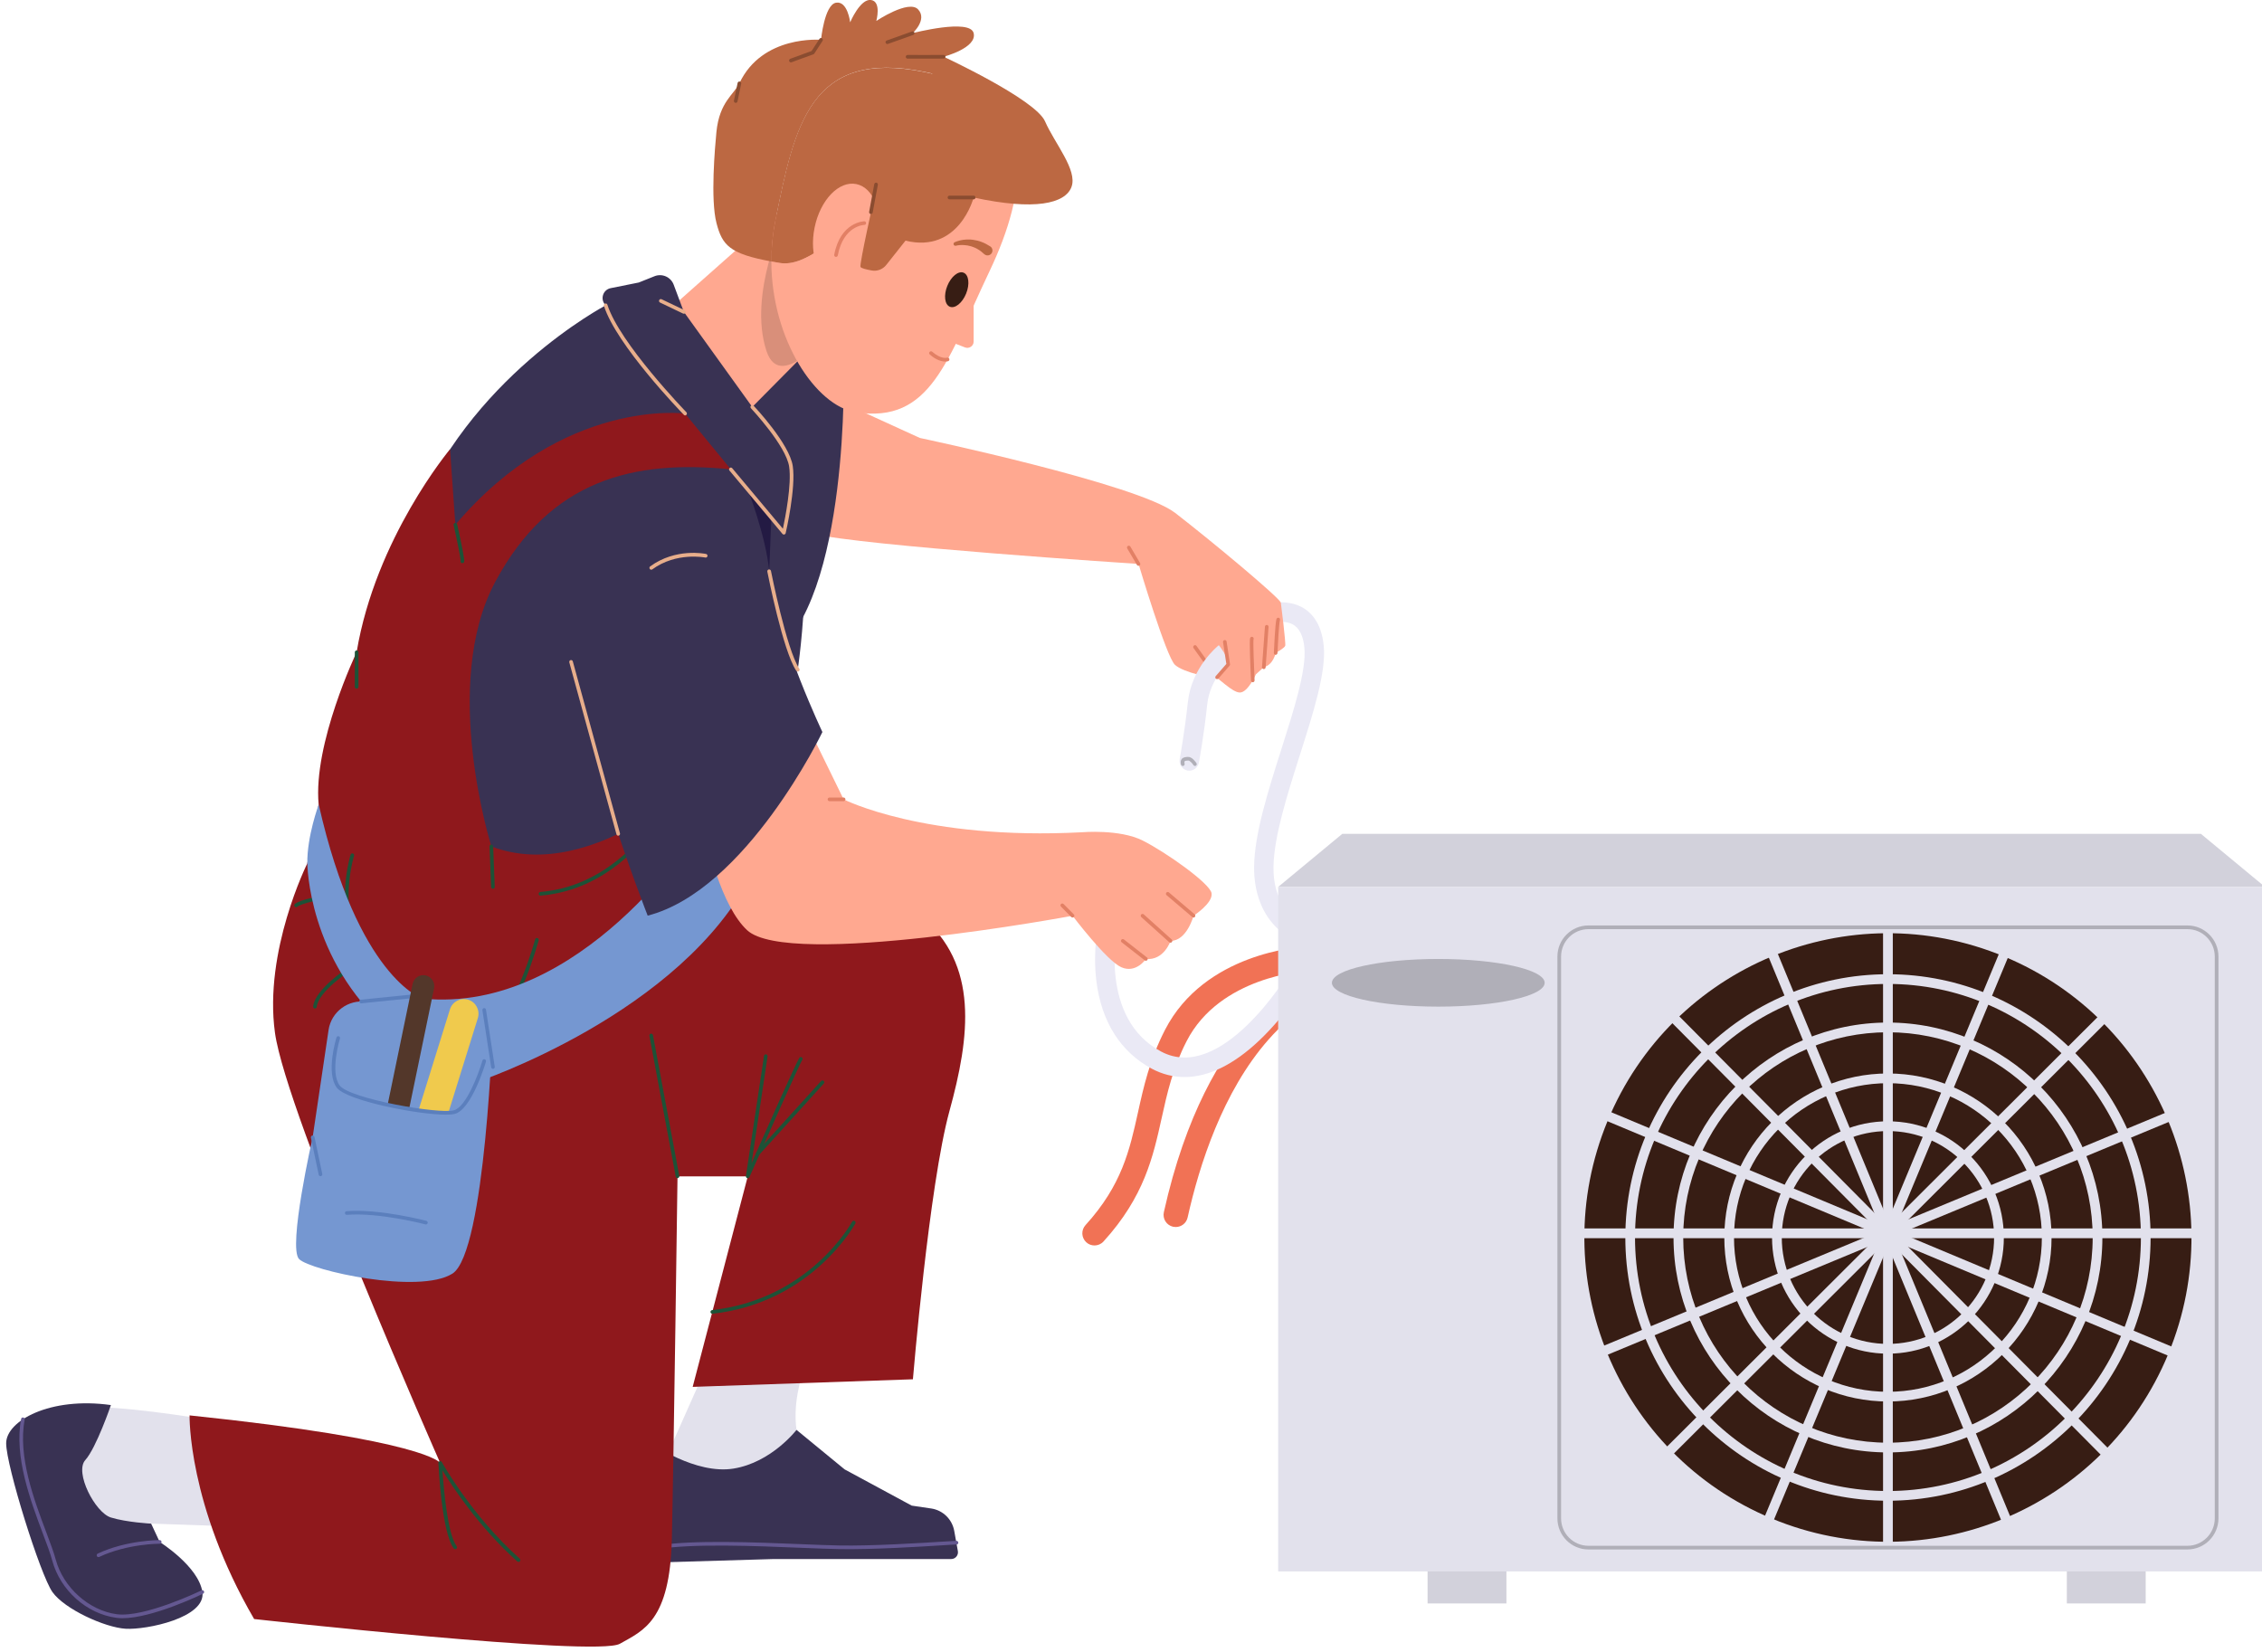 <svg width="278" height="203" viewBox="0 0 278 203" fill="none" xmlns="http://www.w3.org/2000/svg">
<path d="M134.515 153.082C134.921 153.082 135.327 152.916 135.62 152.595C140.632 147.084 141.717 142.172 142.769 137.421C143.435 134.412 144.12 131.302 145.838 127.966C149.918 120.018 160.322 119.371 160.422 119.371C161.248 119.324 161.88 118.624 161.834 117.796C161.794 116.969 161.088 116.335 160.269 116.375C159.77 116.402 148.054 117.096 143.175 126.591C141.285 130.274 140.552 133.578 139.847 136.774C138.835 141.345 137.883 145.662 133.41 150.58C132.851 151.194 132.897 152.142 133.51 152.695C133.789 152.956 134.155 153.082 134.515 153.082Z" fill="#F17255"/>
<path d="M144.502 150.815C145.188 150.815 145.807 150.341 145.96 149.64C147.398 143.181 150.286 134.152 155.885 127.793C159.2 124.023 161.936 122.969 161.962 122.962C162.734 122.675 163.127 121.814 162.847 121.04C162.568 120.266 161.716 119.866 160.944 120.146C160.431 120.326 148.403 124.904 143.037 148.993C142.858 149.8 143.364 150.601 144.169 150.781C144.289 150.801 144.395 150.815 144.502 150.815Z" fill="#F17255"/>
<path d="M145.583 132.383C148.498 132.383 151.607 130.875 154.749 127.899C158.064 124.763 160.261 121.113 160.354 120.959C160.693 120.392 160.507 119.658 159.941 119.318C159.375 118.977 158.643 119.164 158.304 119.731C158.224 119.865 150.123 133.211 142.7 129.247C135.052 125.17 137.275 114.346 137.295 114.24C137.435 113.592 137.022 112.952 136.377 112.818C135.731 112.678 135.092 113.092 134.959 113.739C134.932 113.866 134.293 116.922 134.746 120.592C135.365 125.59 137.728 129.314 141.575 131.369C142.854 132.043 144.198 132.383 145.583 132.383Z" fill="#EAE9F5"/>
<path d="M162.163 116.707C162.609 116.707 163.035 116.453 163.242 116.026C163.528 115.426 163.275 114.712 162.676 114.425C162.536 114.358 162.403 114.324 162.19 114.264C158.369 113.217 156.458 110.614 156.512 106.544C156.565 102.834 158.189 97.729 159.76 92.784C161.418 87.573 162.989 82.648 162.689 79.412C162.409 76.416 160.998 75.115 159.86 74.554C157.57 73.42 154.608 74.354 153.177 75.255C152.618 75.608 152.451 76.349 152.804 76.91C153.157 77.47 153.896 77.637 154.455 77.29C155.433 76.669 157.497 76.062 158.808 76.709C159.667 77.136 160.173 78.117 160.313 79.639C160.566 82.388 159.001 87.306 157.49 92.057C155.866 97.162 154.182 102.447 154.129 106.511C154.089 109.5 155.001 114.778 161.564 116.58C161.631 116.6 161.684 116.613 161.724 116.627C161.864 116.68 162.01 116.707 162.163 116.707ZM161.644 116.587C161.664 116.593 161.677 116.6 161.697 116.613C161.677 116.6 161.657 116.593 161.644 116.587Z" fill="#EAE9F5"/>
<path d="M254.015 187.367H263.707V197.083H254.015V187.367Z" fill="#D2D1DB"/>
<path d="M175.449 187.367H185.141V197.083H175.449V187.367Z" fill="#D2D1DB"/>
<path d="M164.969 102.488H270.49L278.371 109.014H157.088L164.969 102.488Z" fill="#D2D1DB"/>
<path d="M157.088 109.014H278.371V193.146H157.088V109.014Z" fill="#E2E1EC"/>
<path d="M163.693 120.799C163.693 122.42 169.544 123.728 176.766 123.728C183.989 123.728 189.84 122.42 189.84 120.799C189.84 119.177 183.989 117.869 176.766 117.869C169.544 117.869 163.693 119.177 163.693 120.799Z" fill="#B0AFB8"/>
<path d="M217.752 186.647C198.721 178.744 189.684 156.873 197.567 137.795C205.45 118.718 227.268 109.658 246.299 117.561C265.33 125.463 274.367 147.335 266.484 166.412C258.601 185.49 236.783 194.549 217.752 186.647Z" fill="#371D14"/>
<path d="M231.427 111.918H232.625V191.252H231.427V111.918Z" fill="#E2E1EC"/>
<path d="M192.461 150.988H271.602V152.189H192.461V150.988Z" fill="#E2E1EC"/>
<path d="M204.526 123.047L260.352 179.287L259.502 180.134L203.677 123.894L204.526 123.047Z" fill="#E2E1EC"/>
<path d="M259.643 123.168L260.488 124.02L204.394 179.982L203.548 179.13L259.643 123.168Z" fill="#E2E1EC"/>
<path d="M217.448 114.707L247.719 188.004L246.612 188.463L216.341 115.167L217.448 114.707Z" fill="#E2E1EC"/>
<path d="M268.354 135.849L268.812 136.959L195.687 167.296L195.229 166.186L268.354 135.849Z" fill="#E2E1EC"/>
<path d="M195.739 135.753L268.777 166.297L268.316 167.405L195.277 136.862L195.739 135.753Z" fill="#E2E1EC"/>
<path d="M246.707 114.746L247.812 115.209L217.336 188.426L216.23 187.964L246.707 114.746Z" fill="#E2E1EC"/>
<path d="M232.028 166.382C239.883 166.382 246.273 159.976 246.273 152.102C246.273 144.228 239.883 137.822 232.028 137.822C224.174 137.822 217.783 144.228 217.783 152.102C217.783 159.976 224.174 166.382 232.028 166.382ZM232.028 139.023C239.224 139.023 245.075 144.889 245.075 152.102C245.075 159.316 239.224 165.181 232.028 165.181C224.833 165.181 218.981 159.316 218.981 152.102C218.975 144.889 224.833 139.023 232.028 139.023Z" fill="#E2E1EC"/>
<path d="M232.027 172.261C243.117 172.261 252.137 163.219 252.137 152.102C252.137 140.985 243.117 131.943 232.027 131.943C220.937 131.943 211.918 140.985 211.918 152.102C211.911 163.219 220.937 172.261 232.027 172.261ZM232.027 133.138C242.458 133.138 250.945 141.646 250.945 152.102C250.945 162.559 242.458 171.067 232.027 171.067C221.596 171.067 213.109 162.559 213.109 152.102C213.109 141.646 221.596 133.138 232.027 133.138Z" fill="#E2E1EC"/>
<path d="M232.029 178.52C246.561 178.52 258.383 166.669 258.383 152.102C258.383 137.535 246.561 125.684 232.029 125.684C217.498 125.684 205.676 137.535 205.676 152.102C205.669 166.669 217.491 178.52 232.029 178.52ZM232.029 126.878C245.902 126.878 257.191 138.195 257.191 152.102C257.191 166.008 245.902 177.325 232.029 177.325C218.157 177.325 206.867 166.008 206.867 152.102C206.867 138.195 218.15 126.878 232.029 126.878Z" fill="#E2E1EC"/>
<path d="M232.031 184.458C249.83 184.458 264.309 169.944 264.309 152.101C264.309 134.258 249.83 119.744 232.031 119.744C214.231 119.744 199.753 134.258 199.753 152.101C199.753 169.944 214.231 184.458 232.031 184.458ZM232.031 120.939C249.171 120.939 263.117 134.918 263.117 152.101C263.117 169.284 249.171 183.263 232.031 183.263C214.89 183.263 200.944 169.284 200.944 152.101C200.944 134.918 214.89 120.939 232.031 120.939Z" fill="#E2E1EC"/>
<path d="M195.219 190.448H268.834C270.938 190.448 272.648 188.733 272.648 186.625V117.574C272.648 115.465 270.938 113.75 268.834 113.75H195.219C193.115 113.75 191.405 115.465 191.405 117.574V186.625C191.405 188.733 193.115 190.448 195.219 190.448ZM268.834 114.204C270.691 114.204 272.196 115.719 272.196 117.574V186.625C272.196 188.486 270.685 189.995 268.834 189.995H195.219C193.362 189.995 191.857 188.48 191.857 186.625V117.574C191.857 115.712 193.368 114.204 195.219 114.204H268.834Z" fill="#B0AFB8"/>
<path d="M98.93 47.383L113.049 53.829C113.049 53.829 139.822 59.487 144.421 63.037C149.014 66.587 157.155 73.387 157.415 74.068C157.415 74.068 158.054 79.079 157.954 79.373C157.854 79.666 156.783 80.254 156.783 80.254C156.783 80.254 156.49 81.722 155.318 82.008L154.346 82.889C154.346 82.889 153.375 85.098 152.396 85.118C151.424 85.138 149.667 83.183 149.374 83.283C149.081 83.383 145.48 82.696 144.408 81.722C143.336 80.747 139.928 69.317 139.928 69.317C139.928 69.317 105.54 67.068 99.982 65.606C94.424 64.138 98.93 47.383 98.93 47.383Z" fill="#FFA890"/>
<path d="M148.803 82.463C148.85 82.463 148.896 82.45 148.936 82.424C149.036 82.35 149.063 82.21 148.99 82.11L147.052 79.394C146.979 79.294 146.839 79.267 146.74 79.341C146.64 79.414 146.613 79.554 146.686 79.654L148.623 82.37C148.663 82.43 148.73 82.463 148.803 82.463Z" fill="#E28065"/>
<path d="M146.166 94.726C146.731 94.726 147.231 94.326 147.337 93.752C147.364 93.619 147.963 90.422 148.369 86.572C148.715 83.296 151.251 81.207 151.271 81.187C151.784 80.773 151.864 80.019 151.451 79.505C151.038 78.992 150.293 78.905 149.773 79.319C149.64 79.425 146.438 82.021 145.986 86.318C145.586 90.069 144.987 93.272 144.981 93.305C144.861 93.952 145.287 94.579 145.933 94.706C146.012 94.72 146.092 94.726 146.166 94.726Z" fill="#EAE9F5"/>
<path d="M145.368 94.146C145.382 94.146 145.402 94.146 145.422 94.14C145.541 94.113 145.615 93.993 145.588 93.873C145.541 93.666 145.575 93.593 145.588 93.573C145.641 93.499 145.868 93.486 146.021 93.479C146.22 93.466 146.527 93.806 146.673 94.04C146.74 94.146 146.879 94.173 146.979 94.113C147.086 94.046 147.112 93.906 147.046 93.806C146.959 93.673 146.513 93.005 145.987 93.032C145.728 93.045 145.402 93.065 145.222 93.306C145.102 93.466 145.075 93.686 145.142 93.973C145.175 94.073 145.262 94.146 145.368 94.146Z" fill="#B0AFB8"/>
<path d="M149.159 78.505C149.159 78.505 150.923 80.52 151.076 81.695L150.117 82.909C150.117 82.909 152.254 83.029 152.254 82.749C152.254 82.475 152.254 78.939 152.254 78.939C152.254 78.939 150.789 77.03 150.523 77.023C150.257 77.017 147.827 77.604 147.827 77.604L149.159 78.505Z" fill="#FFA890"/>
<path d="M103.681 44.974C103.681 44.974 104.513 73.647 94.802 80.667C85.09 87.687 84.051 38.334 84.051 38.334L102.55 39.822L103.681 44.974Z" fill="#393253"/>
<path d="M76.178 43.408L87.308 55.219L102.545 39.831L110.207 32.091L100.522 21.814L88.447 32.525L76.178 43.408Z" fill="#FFA890"/>
<path d="M96.453 26.684L102.551 39.822C102.551 39.822 96.034 48.718 94.197 43.132C91.894 36.146 96.453 26.684 96.453 26.684Z" fill="#D98F7A"/>
<path d="M88.056 27.418C88.768 30.167 89.68 31.195 94.806 32.142C94.806 30.494 94.959 28.793 95.305 27.084C97.662 15.434 99.572 5.978 113.624 8.834C114.742 9.061 115.768 9.334 116.699 9.661L117.145 8.801L115.974 6.972C115.974 6.972 120.108 5.898 119.662 4.07C119.216 2.241 112.173 4.07 112.173 4.07C112.173 4.07 113.997 2.408 112.839 1.16C111.68 -0.088 107.7 2.575 107.7 2.575C107.7 2.575 108.365 0.166 107.034 -0.001C105.709 -0.168 104.485 2.742 104.485 2.742C104.485 2.742 104.178 0.086 102.747 0.333C101.316 0.58 100.903 4.897 100.903 4.897C100.903 4.897 93.694 4.25 90.872 10.229C90.219 11.61 88.422 12.497 88.049 16.214C87.87 18.076 87.297 24.495 88.056 27.418Z" fill="#BC6842"/>
<path d="M94.797 32.143C95.129 32.203 95.489 32.263 95.862 32.33C101.939 33.331 112.357 17.97 112.357 17.97L116.684 9.676C115.752 9.349 114.727 9.075 113.608 8.848C99.556 5.992 97.639 15.441 95.289 27.099C94.95 28.794 94.797 30.488 94.797 32.143Z" fill="#BC6842"/>
<path d="M94.797 32.142C94.824 41.758 100.289 49.899 105.162 50.666C114.421 52.121 116.405 44.274 121.624 33.31C126.323 23.427 127.495 13.418 116.691 9.668L112.364 17.962C112.364 17.962 101.94 33.323 95.869 32.322C95.49 32.262 95.137 32.202 94.797 32.142Z" fill="#FFA890"/>
<path d="M119.66 33.91V41.984C119.66 42.525 119.114 42.898 118.608 42.705L115.506 41.497L119.66 33.91Z" fill="#FFA890"/>
<path d="M100.112 27.978C99.419 31.375 100.598 34.477 102.748 34.918C104.891 35.358 107.194 32.963 107.88 29.566C108.572 26.17 107.394 23.067 105.244 22.626C103.1 22.186 100.804 24.582 100.112 27.978Z" fill="#FFA890"/>
<path d="M102.747 31.575C102.853 31.575 102.946 31.502 102.966 31.395C103.659 27.718 106.195 27.645 106.221 27.645C106.348 27.645 106.448 27.545 106.441 27.418C106.441 27.291 106.348 27.191 106.215 27.198C106.188 27.198 103.279 27.278 102.527 31.315C102.507 31.435 102.587 31.555 102.707 31.575C102.72 31.575 102.733 31.575 102.747 31.575Z" fill="#E28065"/>
<path d="M116.424 35.139C115.958 36.294 116.098 37.441 116.737 37.702C117.376 37.962 118.274 37.234 118.74 36.08C119.206 34.926 119.067 33.778 118.428 33.518C117.789 33.257 116.89 33.985 116.424 35.139Z" fill="#371D14"/>
<path d="M117.491 30.201C117.783 30.128 118.123 30.101 118.442 30.121C118.762 30.135 119.075 30.188 119.374 30.282C119.674 30.375 119.96 30.495 120.22 30.662C120.486 30.815 120.719 31.015 120.945 31.222L120.965 31.236C121.212 31.456 121.591 31.443 121.817 31.196C122.037 30.949 122.024 30.569 121.777 30.342C121.751 30.322 121.724 30.295 121.691 30.282C121.365 30.075 121.025 29.881 120.659 29.748C120.3 29.601 119.92 29.521 119.541 29.467C119.161 29.421 118.782 29.427 118.409 29.474C118.036 29.527 117.684 29.614 117.324 29.774C117.211 29.828 117.158 29.961 117.211 30.075C117.258 30.175 117.364 30.228 117.471 30.201H117.491Z" fill="#BC6842"/>
<path d="M115.973 6.973C115.973 6.973 127.235 12.197 128.434 14.913C129.625 17.636 132.448 20.899 131.689 22.968C130.93 25.036 127.169 25.904 119.66 24.276C119.66 24.276 117.883 31.189 111.286 29.58L108.923 32.563C108.497 33.104 107.805 33.371 107.126 33.244C106.5 33.13 105.828 32.977 105.755 32.803C105.608 32.477 107.405 24.456 107.405 24.456L108.364 18.283L115.973 6.973Z" fill="#BC6842"/>
<path d="M107.036 26.302C107.142 26.302 107.235 26.229 107.255 26.122L107.888 22.712C107.908 22.592 107.828 22.472 107.708 22.452C107.588 22.432 107.468 22.512 107.448 22.633L106.816 26.042C106.796 26.162 106.876 26.282 106.996 26.302C107.009 26.302 107.022 26.302 107.036 26.302Z" fill="#8A4C30"/>
<path d="M116.692 24.503H119.66C119.787 24.503 119.887 24.402 119.887 24.276C119.887 24.149 119.787 24.049 119.66 24.049H116.692C116.565 24.049 116.465 24.149 116.465 24.276C116.465 24.402 116.565 24.503 116.692 24.503Z" fill="#8A4C30"/>
<path d="M114.488 7.208C115.147 7.208 115.727 7.208 115.98 7.201C116.106 7.201 116.199 7.094 116.199 6.974C116.199 6.847 116.099 6.754 115.973 6.754C115.241 6.767 111.586 6.754 111.546 6.754C111.42 6.754 111.32 6.854 111.32 6.981C111.32 7.108 111.42 7.208 111.546 7.208C111.639 7.201 113.21 7.208 114.488 7.208Z" fill="#8A4C30"/>
<path d="M109.06 5.411C109.086 5.411 109.113 5.404 109.133 5.397L112.242 4.29C112.361 4.25 112.421 4.123 112.375 4.003C112.335 3.883 112.208 3.823 112.089 3.869L108.98 4.977C108.86 5.017 108.8 5.144 108.847 5.264C108.88 5.351 108.967 5.411 109.06 5.411Z" fill="#8A4C30"/>
<path d="M97.205 7.664C97.232 7.664 97.258 7.658 97.285 7.651L99.968 6.67C100.014 6.657 100.054 6.623 100.081 6.583L101.093 5.022C101.159 4.915 101.133 4.782 101.026 4.708C100.92 4.642 100.786 4.668 100.713 4.775L99.741 6.27L97.125 7.224C97.012 7.264 96.952 7.397 96.992 7.511C97.025 7.611 97.112 7.664 97.205 7.664Z" fill="#8A4C30"/>
<path d="M90.42 12.643C90.527 12.643 90.62 12.57 90.64 12.463L91.093 10.288C91.119 10.168 91.039 10.047 90.919 10.021C90.8 9.994 90.68 10.074 90.653 10.194L90.201 12.37C90.174 12.49 90.254 12.61 90.374 12.636C90.394 12.636 90.407 12.643 90.42 12.643Z" fill="#8A4C30"/>
<path d="M98.043 82.315C98.043 82.315 100.959 62.991 96.192 55.217L84.044 38.334L82.799 34.998C82.447 34.05 81.382 33.577 80.443 33.95L78.506 34.724L75.051 35.418C74.126 35.605 73.746 36.713 74.352 37.433L74.439 37.533C74.439 37.533 57.371 46.495 50.701 64.165C44.031 81.835 56.659 114.319 56.659 114.319C56.659 114.319 84.77 103.809 85.722 102.141C86.667 100.466 98.043 82.315 98.043 82.315Z" fill="#393253"/>
<path d="M100.254 164.786C100.254 164.786 96.207 172.107 98.457 177.965C100.707 183.824 81.942 185.059 81.942 185.059L80.031 183.257L88.904 163.318L100.254 164.786Z" fill="#E2E1EC"/>
<path d="M27.463 174.803C26.877 174.729 16.859 172.961 11.614 172.961L6.328 178.846C6.328 178.846 7.5 184.572 7.5 185.059C7.5 185.539 15.861 188.188 15.861 188.188L18.556 187.268L32.289 187.748L27.463 174.803Z" fill="#E2E1EC"/>
<path d="M13.632 172.7C13.632 172.7 11.834 177.959 10.483 179.46C9.132 180.961 11.681 185.919 13.632 186.52C15.582 187.121 18.577 187.274 18.577 187.274L19.629 189.529C19.629 189.529 24.422 192.532 24.875 195.689C25.327 198.845 17.985 200.346 15.435 200.193C12.886 200.039 7.947 197.791 6.449 195.689C4.951 193.587 0.758 180.154 0.758 177.405C0.744 174.649 6.136 171.646 13.632 172.7Z" fill="#393253"/>
<path d="M80.031 177.398C80.031 177.398 85.463 181.262 90.142 180.508C94.829 179.754 97.891 175.75 97.891 175.75L103.808 180.608L112.049 185.059L114.446 185.412C115.877 185.626 117.015 186.727 117.275 188.162L117.721 190.644C117.814 191.158 117.421 191.625 116.902 191.625H95.082L74.752 192.225L80.031 177.398Z" fill="#393253"/>
<path d="M80.78 190.412C80.793 190.412 80.807 190.412 80.82 190.412C85.047 189.698 92.808 190.011 98.473 190.245C100.31 190.318 101.901 190.385 103.159 190.405C107.173 190.478 113.144 190.105 116.02 189.924C116.839 189.871 117.431 189.831 117.551 189.838C117.684 189.844 117.777 189.738 117.777 189.618C117.777 189.491 117.677 189.391 117.558 189.391C117.425 189.397 116.885 189.424 116 189.477C113.131 189.658 107.173 190.031 103.179 189.958C101.928 189.938 100.344 189.871 98.507 189.798C92.822 189.564 85.04 189.25 80.76 189.971C80.64 189.991 80.554 190.105 80.574 190.231C80.58 190.331 80.673 190.412 80.78 190.412Z" fill="#645891"/>
<path d="M15.043 198.899C18.731 198.899 24.695 196.01 24.961 195.883C25.075 195.83 25.121 195.696 25.068 195.583C25.015 195.47 24.881 195.423 24.768 195.476C24.702 195.51 17.772 198.866 14.344 198.406C10.923 197.945 7.774 195.116 6.849 191.686C6.609 190.792 6.176 189.651 5.684 188.33C4.199 184.386 2.169 178.994 3.034 174.49C3.061 174.37 2.981 174.25 2.855 174.23C2.735 174.203 2.615 174.283 2.595 174.41C1.71 179.034 3.767 184.499 5.264 188.49C5.757 189.798 6.183 190.925 6.416 191.799C7.401 195.456 10.636 198.352 14.284 198.846C14.524 198.886 14.777 198.899 15.043 198.899Z" fill="#645891"/>
<path d="M12.103 191.385C12.136 191.385 12.17 191.379 12.197 191.365C15.665 189.731 19.585 189.744 19.625 189.744C19.745 189.744 19.852 189.644 19.852 189.524C19.852 189.397 19.752 189.297 19.632 189.297C19.585 189.297 15.565 189.284 12.01 190.958C11.897 191.012 11.85 191.145 11.904 191.259C11.937 191.339 12.017 191.385 12.103 191.385Z" fill="#645891"/>
<path d="M89.817 57.687L84.193 50.834C84.193 50.834 69.262 48.825 55.962 64.5L55.31 55.218C55.31 55.218 46.163 66.135 43.827 80.168C43.827 80.168 38.462 91.398 39.161 98.878L37.763 106.132C37.763 106.132 32.398 116.889 33.795 126.951C35.193 137.007 54.098 179.814 54.098 179.814C54.098 179.814 52.467 177.005 23.298 173.969C23.298 173.969 23.065 184.959 31.233 198.999C31.233 198.999 73.282 203.676 76.178 202.041C79.067 200.407 82.335 199.232 82.569 189.176C82.802 179.12 83.267 144.588 83.267 144.588H91.901L85.131 170.465L112.197 169.531C112.197 169.531 114.181 145.675 116.69 136.554C119.2 127.432 120.365 118.51 113.129 112.565C105.893 106.619 89.332 109.889 89.332 109.889C89.332 109.889 88.633 101.935 88.633 101C88.633 100.066 87.668 94.214 87.668 94.214C87.668 94.214 73.229 108.948 60.395 104.037C60.395 104.037 54.098 84.158 60.861 71.526C67.631 58.888 77.942 56.492 89.817 57.687Z" fill="#8f181c"/>
<path d="M91.905 60.182L94.801 63.638L94.534 70.218C94.142 65.914 91.905 60.182 91.905 60.182Z" fill="#231A43"/>
<path d="M83.266 144.808C83.279 144.808 83.292 144.808 83.305 144.802C83.425 144.782 83.505 144.662 83.485 144.542L80.25 127.232C80.23 127.112 80.11 127.032 79.99 127.052C79.871 127.072 79.791 127.192 79.811 127.312L83.046 144.622C83.066 144.735 83.159 144.808 83.266 144.808Z" fill="#1D5237"/>
<path d="M60.585 109.241H60.591C60.718 109.234 60.811 109.134 60.804 109.007L60.611 104.022C60.605 103.896 60.505 103.802 60.378 103.809C60.252 103.816 60.159 103.916 60.165 104.042L60.358 109.027C60.365 109.147 60.465 109.241 60.585 109.241Z" fill="#1D5237"/>
<path d="M91.899 144.807C91.986 144.807 92.066 144.754 92.106 144.673C94.549 139.135 98.283 130.774 98.582 130.3C98.649 130.227 98.662 130.113 98.602 130.026C98.536 129.92 98.396 129.893 98.29 129.966C98.223 130.013 98.043 130.133 92.365 142.972L94.335 129.846C94.355 129.726 94.269 129.606 94.149 129.593C94.023 129.573 93.909 129.659 93.896 129.78L91.673 144.56C91.653 144.673 91.726 144.78 91.833 144.807C91.853 144.8 91.879 144.807 91.899 144.807Z" fill="#1D5237"/>
<path d="M93.138 142.012C93.198 142.012 93.258 141.985 93.305 141.939L101.246 133.177C101.333 133.084 101.319 132.944 101.233 132.857C101.14 132.777 101 132.783 100.913 132.87L92.972 141.632C92.885 141.725 92.899 141.865 92.985 141.952C93.025 141.992 93.078 142.012 93.138 142.012Z" fill="#1D5237"/>
<path d="M63.731 191.978C63.791 191.978 63.851 191.951 63.898 191.905C63.978 191.811 63.971 191.671 63.878 191.584C57.973 186.306 54.332 179.773 54.299 179.707C54.246 179.613 54.139 179.573 54.039 179.6C53.94 179.627 53.873 179.72 53.88 179.827C53.893 180.174 54.279 188.321 55.764 190.323C55.837 190.423 55.977 190.443 56.076 190.37C56.176 190.297 56.196 190.156 56.123 190.056C55.005 188.542 54.525 182.956 54.379 180.734C55.55 182.663 58.846 187.694 63.578 191.925C63.625 191.958 63.678 191.978 63.731 191.978Z" fill="#1D5237"/>
<path d="M87.544 161.475C87.551 161.475 87.558 161.475 87.571 161.475C99.813 160.113 105.071 150.478 105.125 150.378C105.185 150.271 105.145 150.131 105.031 150.071C104.925 150.011 104.785 150.051 104.725 150.164C104.672 150.258 99.52 159.693 87.518 161.028C87.398 161.041 87.305 161.154 87.318 161.275C87.332 161.395 87.431 161.475 87.544 161.475Z" fill="#1D5237"/>
<path d="M43.302 114.82C43.329 114.82 43.349 114.813 43.375 114.807C43.495 114.767 43.555 114.64 43.515 114.52C42.004 109.976 43.502 105.231 43.515 105.184C43.555 105.064 43.488 104.938 43.369 104.904C43.249 104.864 43.122 104.931 43.089 105.051C43.076 105.098 41.531 109.982 43.089 114.667C43.122 114.76 43.209 114.82 43.302 114.82Z" fill="#1D5237"/>
<path d="M38.71 123.956C38.823 123.956 38.923 123.869 38.93 123.756C39.116 121.854 43.037 119.298 43.077 119.278C43.183 119.211 43.21 119.071 43.143 118.964C43.077 118.858 42.937 118.831 42.831 118.898C42.664 119.004 38.697 121.6 38.484 123.709C38.471 123.829 38.564 123.942 38.684 123.956C38.697 123.956 38.703 123.956 38.71 123.956Z" fill="#1D5237"/>
<path d="M36.389 111.503C36.429 111.503 36.475 111.49 36.516 111.463C37.314 110.916 39.391 110.622 39.411 110.622C39.531 110.602 39.617 110.489 39.604 110.369C39.584 110.249 39.471 110.162 39.351 110.175C39.265 110.189 37.148 110.489 36.263 111.089C36.163 111.156 36.136 111.296 36.203 111.403C36.249 111.47 36.316 111.503 36.389 111.503Z" fill="#1D5237"/>
<path d="M59.773 127.812C59.819 127.812 59.873 127.798 59.912 127.765C63.707 124.775 66.103 115.94 66.203 115.567C66.236 115.447 66.163 115.327 66.043 115.293C65.923 115.26 65.803 115.333 65.77 115.453C65.744 115.547 63.314 124.522 59.639 127.418C59.54 127.491 59.526 127.638 59.6 127.732C59.639 127.785 59.706 127.812 59.773 127.812Z" fill="#1D5237"/>
<path d="M66.423 110.082C66.43 110.082 66.437 110.082 66.443 110.082C74.544 109.401 79.237 103.242 80.782 101.22C81.008 100.92 81.201 100.666 81.274 100.606C81.374 100.526 81.387 100.386 81.308 100.292C81.228 100.192 81.088 100.179 80.995 100.259C80.888 100.346 80.742 100.533 80.429 100.946C78.918 102.935 74.318 108.974 66.41 109.634C66.284 109.648 66.197 109.755 66.204 109.875C66.21 109.995 66.303 110.082 66.423 110.082Z" fill="#1D5237"/>
<path d="M43.832 84.643C43.959 84.643 44.059 84.543 44.059 84.416V80.172C44.059 80.045 43.959 79.945 43.832 79.945C43.706 79.945 43.606 80.045 43.606 80.172V84.416C43.606 84.543 43.706 84.643 43.832 84.643Z" fill="#1D5237"/>
<path d="M56.819 69.223C56.919 69.223 57.012 69.156 57.045 69.056C57.112 68.85 56.826 67.301 56.187 64.452C56.16 64.332 56.04 64.252 55.92 64.279C55.8 64.305 55.721 64.425 55.754 64.546C56.187 66.487 56.633 68.683 56.613 68.943C56.573 69.063 56.639 69.177 56.759 69.21C56.772 69.223 56.792 69.223 56.819 69.223Z" fill="#1D5237"/>
<path d="M85.713 102.142C85.713 102.142 71.434 124.729 51.897 122.734C51.897 122.734 43.989 120.179 39.17 98.885C39.17 98.885 37.712 102.816 37.772 106.139C37.772 106.139 37.832 117.956 47.764 126.571L58.527 133.024C58.527 133.024 83.849 124.616 92.469 107.3C101.09 89.984 85.713 102.142 85.713 102.142Z" fill="#7597D1"/>
<path d="M60.59 125.483L45.053 123.14C42.81 122.8 40.713 124.355 40.38 126.604L38.423 139.789C38.423 139.789 35.348 153.349 36.759 154.757C38.17 156.171 51.49 159.121 55.591 156.552C59.698 153.996 60.59 125.483 60.59 125.483Z" fill="#7597D1"/>
<path d="M60.586 131.369C60.599 131.369 60.606 131.369 60.619 131.369C60.739 131.349 60.826 131.236 60.806 131.116L59.727 124.096C59.707 123.976 59.594 123.889 59.474 123.909C59.355 123.929 59.268 124.043 59.288 124.163L60.366 131.183C60.386 131.289 60.48 131.369 60.586 131.369Z" fill="#5B7FBD"/>
<path d="M44.378 123.321C44.385 123.321 44.391 123.321 44.398 123.321L50.682 122.687C50.808 122.673 50.895 122.567 50.882 122.44C50.868 122.32 50.755 122.226 50.635 122.24L44.351 122.873C44.231 122.887 44.138 122.994 44.152 123.12C44.165 123.234 44.265 123.321 44.378 123.321Z" fill="#5B7FBD"/>
<path d="M50.447 139.642L55.299 124.061C55.592 123.114 56.597 122.586 57.549 122.88C58.495 123.174 59.02 124.181 58.728 125.135L53.609 141.571C52.663 140.763 51.592 140.109 50.447 139.642Z" fill="#F0CA4D"/>
<path d="M49.585 139.663C48.84 139.062 48.014 138.562 47.149 138.161L50.71 120.932C50.863 120.205 51.575 119.738 52.301 119.884C53.027 120.038 53.499 120.752 53.346 121.479L49.585 139.663Z" fill="#53372A"/>
<path d="M59.51 130.413C59.51 130.413 57.832 136.165 55.828 136.686C53.831 137.206 42.875 135.291 41.57 133.55C40.265 131.808 41.57 127.584 41.57 127.584C41.57 127.584 38.894 131.808 37.882 147.756C36.87 163.704 38.701 147.756 38.701 147.756L54.777 150.272C54.79 150.272 60.149 134.684 59.51 130.413Z" fill="#7597D1"/>
<path d="M54.8 137.007C55.266 137.007 55.639 136.973 55.885 136.913C57.982 136.366 59.653 130.721 59.726 130.481C59.759 130.36 59.693 130.234 59.573 130.2C59.453 130.167 59.326 130.234 59.293 130.354C58.834 131.922 57.309 136.072 55.772 136.473C53.915 136.96 42.971 135.058 41.746 133.417C40.528 131.788 41.766 127.691 41.78 127.651C41.813 127.531 41.753 127.404 41.633 127.371C41.513 127.331 41.387 127.398 41.354 127.518C41.3 127.691 40.029 131.869 41.387 133.684C42.585 135.285 51.305 137.007 54.8 137.007Z" fill="#5B7FBD"/>
<path d="M39.389 144.568C39.402 144.568 39.422 144.568 39.435 144.561C39.555 144.534 39.635 144.414 39.608 144.294L38.65 139.743C38.623 139.623 38.503 139.543 38.383 139.57C38.264 139.596 38.184 139.716 38.21 139.837L39.169 144.387C39.189 144.494 39.282 144.568 39.389 144.568Z" fill="#5B7FBD"/>
<path d="M52.343 150.499C52.443 150.499 52.536 150.433 52.562 150.333C52.596 150.212 52.522 150.092 52.403 150.059C52.349 150.046 46.684 148.551 42.597 148.871C42.471 148.878 42.384 148.991 42.391 149.111C42.404 149.238 42.511 149.332 42.631 149.318C46.645 149.005 52.229 150.479 52.289 150.493C52.303 150.499 52.323 150.499 52.343 150.499Z" fill="#5B7FBD"/>
<path d="M97.26 85.119L103.684 98.251C103.684 98.251 113.602 103.309 132.966 102.295C132.966 102.295 137.606 101.888 140.428 103.309C143.251 104.724 148.696 108.568 148.902 109.782C149.102 110.997 146.686 112.558 146.686 112.558C146.686 112.558 145.88 115.648 143.863 115.648C143.863 115.648 143.058 118.077 140.835 117.87C140.835 117.87 139.623 119.691 137.806 118.884C135.989 118.077 131.815 112.558 131.815 112.558C131.815 112.558 96.908 119.091 91.815 114.326C85.704 108.608 83.947 85.132 83.947 85.132H97.26V85.119Z" fill="#FFA890"/>
<path d="M89.818 57.685C89.818 57.685 93.712 64.459 94.797 71.745C95.882 79.039 101.074 89.976 101.074 89.976C101.074 89.976 91.722 109.421 79.6 112.543C79.6 112.543 70.074 88.368 69.209 74.067C68.344 59.774 89.818 57.685 89.818 57.685Z" fill="#393253"/>
<path d="M131.814 112.777C131.874 112.777 131.928 112.757 131.974 112.711C132.061 112.624 132.061 112.484 131.974 112.39L130.716 111.116C130.63 111.029 130.49 111.029 130.397 111.116C130.31 111.203 130.31 111.343 130.397 111.436L131.655 112.711C131.701 112.751 131.754 112.777 131.814 112.777Z" fill="#E28065"/>
<path d="M101.945 98.477H103.676C103.802 98.477 103.902 98.377 103.902 98.25C103.902 98.124 103.802 98.023 103.676 98.023H101.945C101.819 98.023 101.719 98.124 101.719 98.25C101.719 98.377 101.825 98.477 101.945 98.477Z" fill="#E28065"/>
<path d="M146.681 112.777C146.747 112.777 146.807 112.75 146.854 112.697C146.934 112.603 146.92 112.463 146.827 112.383L143.659 109.687C143.565 109.607 143.426 109.621 143.346 109.714C143.266 109.807 143.279 109.948 143.372 110.028L146.541 112.724C146.581 112.757 146.634 112.777 146.681 112.777Z" fill="#E28065"/>
<path d="M143.856 115.869C143.916 115.869 143.976 115.842 144.023 115.795C144.103 115.702 144.096 115.562 144.003 115.475L140.568 112.386C140.475 112.305 140.335 112.312 140.249 112.406C140.169 112.499 140.175 112.639 140.268 112.726L143.703 115.815C143.75 115.849 143.803 115.869 143.856 115.869Z" fill="#E28065"/>
<path d="M140.828 118.089C140.895 118.089 140.962 118.062 141.008 118.002C141.081 117.902 141.068 117.762 140.968 117.689L138.126 115.467C138.026 115.393 137.886 115.406 137.813 115.507C137.74 115.607 137.753 115.747 137.853 115.82L140.695 118.042C140.735 118.076 140.782 118.089 140.828 118.089Z" fill="#E28065"/>
<path d="M149.579 83.469C149.639 83.469 149.706 83.442 149.746 83.395L151.117 81.82C151.164 81.774 151.177 81.707 151.17 81.64L150.751 78.858C150.731 78.738 150.618 78.651 150.498 78.671C150.378 78.691 150.292 78.804 150.312 78.924L150.718 81.607L149.413 83.102C149.333 83.195 149.34 83.335 149.433 83.422C149.473 83.449 149.526 83.469 149.579 83.469Z" fill="#E28065"/>
<path d="M153.961 83.856C153.967 83.856 153.967 83.856 153.974 83.856C154.101 83.85 154.194 83.743 154.187 83.623C154.107 81.821 153.994 78.859 154.061 78.572C154.107 78.458 154.047 78.331 153.934 78.285C153.821 78.238 153.688 78.305 153.641 78.418C153.535 78.685 153.661 81.801 153.748 83.636C153.741 83.763 153.841 83.856 153.961 83.856Z" fill="#E28065"/>
<path d="M155.32 82.238C155.44 82.238 155.533 82.144 155.546 82.031L155.906 77.053C155.913 76.926 155.819 76.82 155.7 76.813C155.573 76.806 155.467 76.9 155.46 77.02L155.1 81.998C155.094 82.124 155.187 82.231 155.307 82.238C155.307 82.238 155.313 82.238 155.32 82.238Z" fill="#E28065"/>
<path d="M156.776 80.483C156.896 80.483 156.995 80.389 157.002 80.269C157.042 79.295 157.182 76.659 157.308 76.206C157.342 76.085 157.268 75.965 157.149 75.932C157.029 75.898 156.909 75.972 156.876 76.092C156.716 76.679 156.569 79.889 156.556 80.256C156.55 80.383 156.649 80.483 156.769 80.49C156.769 80.483 156.776 80.483 156.776 80.483Z" fill="#E28065"/>
<path d="M139.922 69.546C139.962 69.546 140.002 69.533 140.035 69.513C140.142 69.453 140.175 69.313 140.115 69.206L138.923 67.184C138.864 67.077 138.724 67.044 138.617 67.104C138.511 67.164 138.477 67.304 138.537 67.411L139.729 69.433C139.769 69.506 139.849 69.546 139.922 69.546Z" fill="#E28065"/>
<path d="M96.34 65.703C96.36 65.703 96.373 65.703 96.393 65.696C96.473 65.676 96.54 65.609 96.559 65.529C96.613 65.302 97.831 59.977 97.431 57.281C97.025 54.559 92.799 50.055 92.619 49.868C92.532 49.774 92.392 49.774 92.299 49.861C92.206 49.948 92.206 50.088 92.293 50.181C92.332 50.228 96.599 54.772 96.986 57.355C97.312 59.53 96.506 63.634 96.22 64.989L89.989 57.548C89.909 57.455 89.77 57.441 89.677 57.522C89.583 57.602 89.57 57.742 89.65 57.835L96.167 65.623C96.207 65.676 96.273 65.703 96.34 65.703Z" fill="#E8AE8B"/>
<path d="M84.2 51.059C84.254 51.059 84.314 51.039 84.353 50.993C84.44 50.906 84.447 50.766 84.36 50.672C84.28 50.586 76.146 42.184 74.648 37.453C74.608 37.333 74.482 37.267 74.369 37.307C74.249 37.347 74.182 37.473 74.222 37.587C75.753 42.418 83.701 50.632 84.041 50.979C84.081 51.039 84.141 51.059 84.2 51.059Z" fill="#E8AE8B"/>
<path d="M84.048 38.562C84.134 38.562 84.214 38.515 84.248 38.435C84.301 38.321 84.254 38.188 84.141 38.134L81.312 36.78C81.199 36.727 81.066 36.773 81.013 36.887C80.959 37 81.006 37.133 81.119 37.187L83.948 38.541C83.981 38.555 84.015 38.562 84.048 38.562Z" fill="#E8AE8B"/>
<path d="M98.046 82.543C98.086 82.543 98.132 82.53 98.172 82.503C98.279 82.436 98.305 82.296 98.232 82.189C96.648 79.787 94.771 70.272 94.751 70.171C94.724 70.051 94.611 69.971 94.484 69.991C94.365 70.018 94.285 70.132 94.305 70.258C94.385 70.652 96.215 79.961 97.853 82.436C97.899 82.503 97.972 82.543 98.046 82.543Z" fill="#E8AE8B"/>
<path d="M80.032 70.024C80.078 70.024 80.125 70.011 80.165 69.984C83.134 67.815 86.648 68.523 86.682 68.529C86.802 68.556 86.921 68.476 86.948 68.356C86.975 68.236 86.895 68.115 86.775 68.089C86.622 68.055 83.041 67.328 79.905 69.617C79.805 69.69 79.785 69.831 79.859 69.931C79.892 69.991 79.965 70.024 80.032 70.024Z" fill="#E8AE8B"/>
<path d="M75.978 102.715C75.998 102.715 76.018 102.715 76.037 102.708C76.157 102.675 76.224 102.555 76.197 102.435L70.399 81.295C70.366 81.175 70.246 81.102 70.126 81.135C70.007 81.168 69.94 81.288 69.967 81.409L75.765 102.548C75.791 102.648 75.878 102.715 75.978 102.715Z" fill="#E8AE8B"/>
<path d="M116.185 44.439C116.398 44.439 116.518 44.399 116.531 44.392C116.651 44.352 116.711 44.225 116.671 44.105C116.631 43.985 116.505 43.925 116.392 43.965C116.358 43.979 115.639 44.172 114.568 43.231C114.475 43.151 114.335 43.158 114.248 43.251C114.168 43.345 114.175 43.485 114.268 43.572C115.107 44.306 115.793 44.439 116.185 44.439Z" fill="#E28065"/>
</svg>

